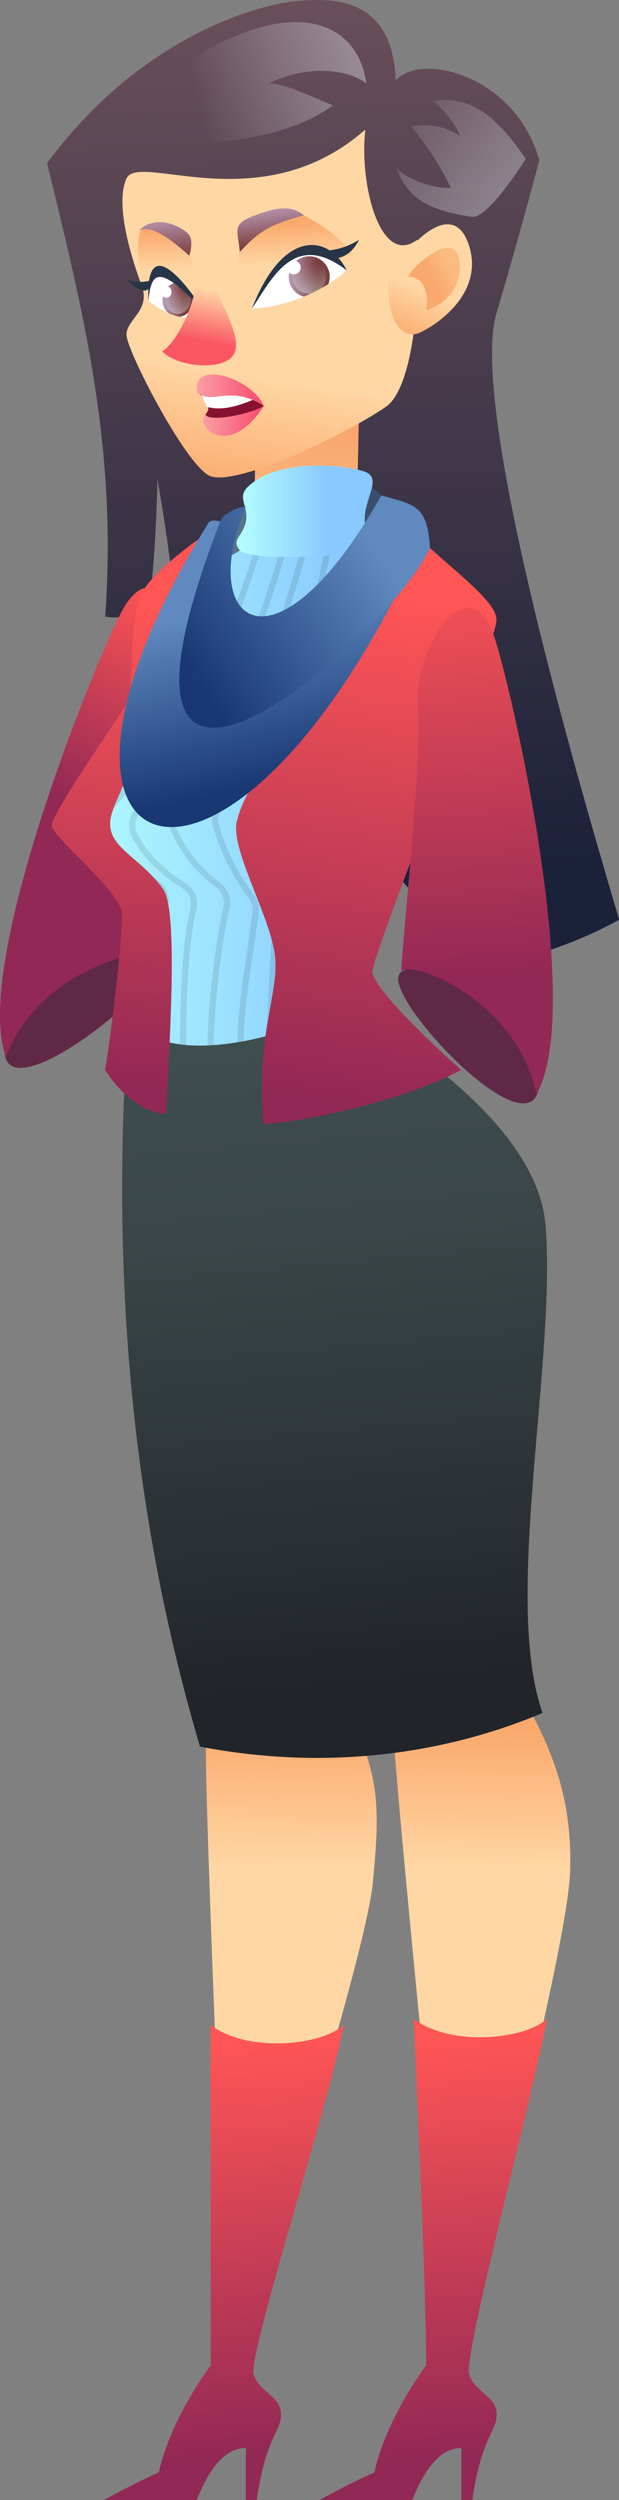 <svg xmlns="http://www.w3.org/2000/svg" xmlns:xlink="http://www.w3.org/1999/xlink" viewBox="0 0 132.16 533.04"><rect x="0" y="0" width="132.16" height="533.04" fill="#808080" stroke="none"/><defs><style>.cls-1,.cls-33{fill:none;}.cls-2{fill:url(#Безымянный_градиент_322);}.cls-3{fill:url(#Безымянный_градиент_1987);}.cls-4{fill:url(#Безымянный_градиент_1988);}.cls-5{fill:url(#Безымянный_градиент_159);}.cls-6{fill:url(#Безымянный_градиент_159-2);}.cls-7{fill:url(#Безымянный_градиент_783);}.cls-8{fill:#602847;}.cls-9{fill:url(#Безымянный_градиент_1977);}.cls-10{fill:url(#Безымянный_градиент_159-3);}.cls-11{fill:url(#Безымянный_градиент_159-4);}.cls-12{fill:url(#Безымянный_градиент_159-5);}.cls-13{fill:url(#Безымянный_градиент_159-6);}.cls-14{fill:url(#Новый_образец_градиента_копия_4);}.cls-15{fill:#fff;}.cls-16{fill:#283547;}.cls-17{clip-path:url(#clip-path);}.cls-18{fill:url(#Безымянный_градиент_744);}.cls-19{fill:url(#Безымянный_градиент_725);}.cls-20{fill:url(#Безымянный_градиент_201);}.cls-21{clip-path:url(#clip-path-2);}.cls-22{fill:url(#Безымянный_градиент_744-2);}.cls-23{fill:url(#Безымянный_градиент_725-2);}.cls-24{fill:url(#Безымянный_градиент_744-3);}.cls-25{fill:url(#Безымянный_градиент_744-4);}.cls-26{fill:#871131;}.cls-27{fill:url(#Безымянный_градиент_1808);}.cls-28{fill:url(#Безымянный_градиент_1808-2);}.cls-29{fill:url(#Новый_образец_градиента_копия_2);}.cls-30{fill:url(#Безымянный_градиент_2127);}.cls-31{clip-path:url(#clip-path-3);}.cls-32{opacity:0.1;}.cls-33{stroke:#000;stroke-miterlimit:10;stroke-width:1.31px;}.cls-34{fill:url(#Безымянный_градиент_2127-2);}.cls-35{fill:url(#Безымянный_градиент_446);}.cls-36{fill:url(#Безымянный_градиент_1977-2);}.cls-37{fill:url(#Безымянный_градиент_1977-3);}.cls-38{fill:url(#Безымянный_градиент_1977-4);}.cls-39{fill:url(#Безымянный_градиент_1977-5);}.cls-40{fill:url(#Безымянный_градиент_1977-6);}.cls-41{fill:url(#Безымянный_градиент_1785);}.cls-42{fill:url(#Безымянный_градиент_1785-2);}</style><linearGradient id="Безымянный_градиент_322" x1="66.97" y1="-7.66" x2="73.47" y2="185.9" gradientUnits="userSpaceOnUse"><stop offset="0" stop-color="#6d515b"/><stop offset="1" stop-color="#1b2139"/></linearGradient><linearGradient id="Безымянный_градиент_1987" x1="10.96" y1="27.98" x2="76.32" y2="12.42" gradientUnits="userSpaceOnUse"><stop offset="0.47" stop-color="#fff" stop-opacity="0"/><stop offset="1" stop-color="#e4e9eb" stop-opacity="0.4"/></linearGradient><linearGradient id="Безымянный_градиент_1988" x1="80.02" y1="17.61" x2="108.37" y2="44.62" gradientUnits="userSpaceOnUse"><stop offset="0" stop-color="#fff" stop-opacity="0"/><stop offset="1" stop-color="#e4e9eb" stop-opacity="0.4"/></linearGradient><linearGradient id="Безымянный_градиент_159" x1="83.77" y1="452.92" x2="84.88" y2="368.23" gradientUnits="userSpaceOnUse"><stop offset="0.64" stop-color="#ffd7a5"/><stop offset="1" stop-color="#faa96c"/></linearGradient><linearGradient id="Безымянный_градиент_159-2" x1="51.9" y1="452.51" x2="53.01" y2="367.81" xlink:href="#Безымянный_градиент_159"/><linearGradient id="Безымянный_градиент_783" x1="64.2" y1="127.15" x2="65.09" y2="88.47" gradientUnits="userSpaceOnUse"><stop offset="0.46" stop-color="#fabb80"/><stop offset="1" stop-color="#faa16c"/></linearGradient><linearGradient id="Безымянный_градиент_1977" x1="47.71" y1="133.1" x2="25.04" y2="176.78" gradientUnits="userSpaceOnUse"><stop offset="0" stop-color="#f55"/><stop offset="1" stop-color="#922855"/></linearGradient><linearGradient id="Безымянный_градиент_159-3" x1="60.77" y1="33.22" x2="49.7" y2="105.8" xlink:href="#Безымянный_градиент_159"/><linearGradient id="Безымянный_градиент_159-4" x1="64.11" y1="71.94" x2="62.79" y2="47.39" xlink:href="#Безымянный_градиент_159"/><linearGradient id="Безымянный_градиент_159-5" x1="37.62" y1="72.93" x2="36.33" y2="49.01" xlink:href="#Безымянный_градиент_159"/><linearGradient id="Безымянный_градиент_159-6" x1="24.76" y1="-407.63" x2="9.28" y2="-378.46" gradientTransform="translate(101.37 450.8) rotate(-3.74)" xlink:href="#Безымянный_градиент_159"/><linearGradient id="Новый_образец_градиента_копия_4" x1="-2040.35" y1="-1037.43" x2="-2057.79" y2="-1031.98" gradientTransform="matrix(0.72, -0.14, 0.15, 0.75, 1724.27, 537.43)" gradientUnits="userSpaceOnUse"><stop offset="0.64" stop-color="#fabb80"/><stop offset="1" stop-color="#faa96c"/></linearGradient><clipPath id="clip-path"><path class="cls-1" d="M43.6,66.37C37,59,31.7,55.05,31.7,64.19,35.79,67.45,41.48,69.2,43.6,66.37Z"/></clipPath><linearGradient id="Безымянный_градиент_744" x1="34.7" y1="63.92" x2="41.24" y2="63.92" gradientUnits="userSpaceOnUse"><stop offset="0" stop-color="#bb9bb7"/><stop offset="0.67" stop-color="#7b3f3f"/></linearGradient><linearGradient id="Безымянный_градиент_725" x1="-21.61" y1="-49.12" x2="-21.48" y2="-54.16" gradientTransform="translate(61.47 115.07) rotate(-2.18)" gradientUnits="userSpaceOnUse"><stop offset="0" stop-color="#ddf5f5" stop-opacity="0.4"/><stop offset="1" stop-color="#c6d9db" stop-opacity="0"/></linearGradient><linearGradient id="Безымянный_градиент_201" x1="45.76" y1="57.77" x2="42.28" y2="75.49" gradientUnits="userSpaceOnUse"><stop offset="0.22" stop-color="#ffd7a5"/><stop offset="0.84" stop-color="#fa5763"/></linearGradient><clipPath id="clip-path-2"><path class="cls-1" d="M53.77,65.83c3.95-11.44,15-16.66,20.27-8.17A34.69,34.69,0,0,1,53.77,65.83Z"/></clipPath><linearGradient id="Безымянный_градиент_744-2" x1="61.63" y1="59.02" x2="70.4" y2="59.02" xlink:href="#Безымянный_градиент_744"/><linearGradient id="Безымянный_градиент_725-2" x1="6.59" y1="-52.39" x2="6.74" y2="-58.42" xlink:href="#Безымянный_градиент_725"/><linearGradient id="Безымянный_градиент_744-3" x1="57.28" y1="43.83" x2="58.86" y2="56.26" xlink:href="#Безымянный_градиент_744"/><linearGradient id="Безымянный_градиент_744-4" x1="34.66" y1="45.86" x2="36.4" y2="59.53" xlink:href="#Безымянный_градиент_744"/><linearGradient id="Безымянный_градиент_1808" x1="42.01" y1="83.21" x2="56.3" y2="83.21" gradientUnits="userSpaceOnUse"><stop offset="0" stop-color="#fa9ea5"/><stop offset="1" stop-color="#f7496d"/></linearGradient><linearGradient id="Безымянный_градиент_1808-2" x1="43.43" y1="89.74" x2="56.3" y2="89.74" xlink:href="#Безымянный_градиент_1808"/><linearGradient id="Новый_образец_градиента_копия_2" x1="43.4" y1="113.12" x2="82.42" y2="113.12" gradientUnits="userSpaceOnUse"><stop offset="0" stop-color="#5d7d91"/><stop offset="1" stop-color="#374b6b"/></linearGradient><linearGradient id="Безымянный_градиент_2127" x1="12.66" y1="162.92" x2="104.73" y2="162.92" gradientUnits="userSpaceOnUse"><stop offset="0" stop-color="#b5ffff"/><stop offset="0.67" stop-color="#89c9ff"/></linearGradient><clipPath id="clip-path-3"><path class="cls-1" d="M77.5,101.8c-.39,9-3.68,14.47,1,16.18s26.23,8.9,26.23,14.77S89.06,165.4,85.8,181.07,72.08,212.42,73.39,217c-32,13.71-44.13,7.18-45.57,0s1.82-22.86-1.45-26.12-11.75-9.14-13.71-15.67c5.22-7.84,16.33-21.55,15.67-28.08s2-20.9,7.19-23.51,16.45-4.49,17.36-8.45A91.22,91.22,0,0,0,54.33,105C59,101.41,74.43,99.58,77.5,101.8Z"/></clipPath><linearGradient id="Безымянный_градиент_2127-2" x1="50.49" y1="109.04" x2="79.52" y2="109.04" xlink:href="#Безымянный_градиент_2127"/><linearGradient id="Безымянный_градиент_446" x1="66.78" y1="217.2" x2="79.46" y2="359.25" gradientUnits="userSpaceOnUse"><stop offset="0" stop-color="#404e4f"/><stop offset="0.31" stop-color="#3a4647"/><stop offset="0.8" stop-color="#292f33"/><stop offset="1" stop-color="#212429"/></linearGradient><linearGradient id="Безымянный_градиент_1977-2" x1="88.27" y1="434.57" x2="96.25" y2="523.99" xlink:href="#Безымянный_градиент_1977"/><linearGradient id="Безымянный_градиент_1977-3" x1="43.62" y1="435.93" x2="51.48" y2="524.02" xlink:href="#Безымянный_градиент_1977"/><linearGradient id="Безымянный_градиент_1977-4" x1="85.31" y1="127.69" x2="69.64" y2="234.73" xlink:href="#Безымянный_градиент_1977"/><linearGradient id="Безымянный_градиент_1977-5" x1="31.24" y1="129.44" x2="24.24" y2="231.47" xlink:href="#Безымянный_градиент_1977"/><linearGradient id="Безымянный_градиент_1977-6" x1="96.22" y1="116.54" x2="101.89" y2="208.58" xlink:href="#Безымянный_градиент_1977"/><linearGradient id="Безымянный_градиент_1785" x1="52.28" y1="118.05" x2="62.78" y2="166.06" gradientUnits="userSpaceOnUse"><stop offset="0.22" stop-color="#5f89bf"/><stop offset="1" stop-color="#183773"/></linearGradient><linearGradient id="Безымянный_градиент_1785-2" x1="88.93" y1="106.44" x2="38.41" y2="139.95" xlink:href="#Безымянный_градиент_1785"/></defs><g id="Слой_2" data-name="Слой 2"><g id="Слой_2-2" data-name="Слой 2"><path class="cls-2" d="M84.49,17.17C83.84-.46,71.43-.46,63.59.19S30.29,7.38,10.05,34.8c7.83,32,15,60.73,12.41,96.65,2.61.65,9.14-.66,9.14-.66,1.3-7.83,2-24.16,2-28.73,2,11.76,3.26,20.24,3.26,25.47,3.27,3.26,57.47,74.44,67.26,78.36a89.83,89.83,0,0,0,28.08-9.8C121.71,160.83,100.31,86.07,106,66.8s9.14-32.65,9.14-32.65C110,15.87,89.67,11.07,84.49,17.17Z"/><path class="cls-3" d="M20.11,29.58c24.28,2.61,40.87.14,51-7.11-5.22-2.1-10.29-4.7-13.8-4.67,8-3.87,16.61-3.3,20.92,0C75.74.22,53-3.07,20.11,29.58Z"/><path class="cls-4" d="M92.65,21.58c4.57,4.25,5.55,7.35,5.55,7.35a14.55,14.55,0,0,0-10.44-2A64.44,64.44,0,0,1,96.24,40c-3.91.46-11.1-2.62-11.75-4.57,2,5.22,4.57,9.14,16.28,10.79,3.46.49,11.47-12.34,11.47-12.34C106.69,25.66,100.82,20.1,92.65,21.58Z"/><path class="cls-5" d="M73.39,215.68c19.59,9.8,41.22,32.38,41.83,46.23s-9.83,74.58-12.45,86.33c13.72,19.59,19.59,32.65,18.94,50.93S97.22,507.7,97.22,507.7,83.84,376.32,83.84,366.52c-15-32.64-37.25-131.39-34-148.95C68.83,211.18,73.39,215.68,73.39,215.68Z"/><path class="cls-6" d="M57.72,217.64c16.68,18,23.48,32.27,23.29,46.13s-8.91,80.07-12.19,91.65C81.39,375.77,81.33,383,79.63,401.18S49,508.12,49,508.12s-5.51-126.59-5-136.37C30.88,338.29,24.05,234.33,28.33,217,47.63,211.7,57.72,217.64,57.72,217.64Z"/><path class="cls-7" d="M76.65,84.26c0,10.62-.78,32.24-.78,32.24s-22,3.33-23,0c1.57-6,1.61-13.94,1.59-22.68S76.65,84.26,76.65,84.26Z"/><path class="cls-8" d="M1.05,222.68C-1,239.2,35.83,210.05,34,204S3.14,205.82,1.05,222.68Z"/><path class="cls-9" d="M26.1,130.17c-5.43,10-32.19,75.46-24.83,95.19,7-18.7,30-24,32.75-21.33,1.83-21.09,2.95-44.94,5.68-56.74S33.68,116.19,26.1,130.17Z"/><path class="cls-10" d="M78,27.62C76.65,39.37,81.23,57,89.06,51.13c.76,15.75-1.55,32.08-6.64,35.58-9,6.21-32.54,17.31-37.76,14.7S27,74.64,27,71.37s5.22-5.22,3.26-10.45S24.41,43.82,27,38.07,55.76,47.21,78,27.62Z"/><path class="cls-11" d="M53.15,66.8c-3.27-3.27-2.45-12.92-1.31-16.33.65-1.95,7.18-7.83,13.06-4.57,5.26,2.93,12.71,7.65,10.6,13S56.41,70.06,53.15,66.8Z"/><path class="cls-12" d="M44.07,67.74c-.76,2-9.21,2.32-12.47-2.9-2-6.53-3.21-16-.66-16.32s7,1.23,8.05,3.23S45.45,64.11,44.07,67.74Z"/><path class="cls-13" d="M82.84,60.63c0-3.27,13.3-21.05,17.32-8.2C103.43,62.88,92.59,69.68,89.44,71S82.87,69.24,82.84,60.63Z"/><path class="cls-14" d="M87.1,59C91,59,91.48,63.37,91,66.15c4.83-1.58,7.18-5.23,7.18-9.15C98.2,47.65,88.16,56.6,87.1,59Z"/><path class="cls-15" d="M53.77,65.83c3.95-11.44,15-16.66,20.27-8.17A34.69,34.69,0,0,1,53.77,65.83Z"/><path class="cls-16" d="M53.77,65.83c6.59-17,16.35-16,20.27-8.17C62.94,49.17,58.31,59,53.77,65.83Z"/><path class="cls-16" d="M71.43,55.05c2,0,3.92-1.31,5.22-3.92a15,15,0,0,1-7.32,2.33C71.57,54,71.43,55.05,71.43,55.05Z"/><path class="cls-15" d="M43.6,66.37C37,59,31.7,55.05,31.7,64.19,35.79,67.45,41.48,69.2,43.6,66.37Z"/><g class="cls-17"><ellipse class="cls-18" cx="37.97" cy="63.92" rx="3.27" ry="3.66"/><path class="cls-19" d="M40.66,63.81a2.9,2.9,0,0,1-2.59,3.13A2.84,2.84,0,0,1,35.28,64a2.9,2.9,0,0,1,2.59-3.13A2.84,2.84,0,0,1,40.66,63.81Z"/><ellipse class="cls-15" cx="35.52" cy="62.26" rx="1.1" ry="1.23"/></g><path class="cls-16" d="M43.6,66.37C34.62,57,32.28,57,31.7,64.19,31.11,51.78,37,56.35,43.6,66.37Z"/><path class="cls-16" d="M31.7,61.58c-.91,1.18-3.51-.66-4.67-2,1.16.65,4.61.75,5.25,0C32.41,60.07,31.7,61.58,31.7,61.58Z"/><path class="cls-20" d="M41.6,61.36c-.1,3.15-3.55,11.48-7,13.56,3.47,3.48,13.19,4.17,15.27.7s-2.67-10.46-3.77-14.26S41.67,58.91,41.6,61.36Z"/><g class="cls-21"><circle class="cls-22" cx="66.02" cy="59.02" r="4.38"/><path class="cls-23" d="M69.62,58.88a3.61,3.61,0,1,1-3.74-3.47A3.61,3.61,0,0,1,69.62,58.88Z"/><circle class="cls-15" cx="62.73" cy="57.03" r="1.47"/></g><path class="cls-24" d="M51.19,53.74c-.31-4.57-2-5.88,3.26-7.84s7.84-2,10.45,0C57.72,47.86,55.41,49.17,51.19,53.74Z"/><path class="cls-25" d="M40.41,54.51c-3.91-3.5-8.16-6.73-10.77-5.34,3.92-3.92,9.79-.5,10.77,1S40.41,54.51,40.41,54.51Z"/><path class="cls-26" d="M42.09,83.61c2.37,1.77,3,3.55,1.77,4.73,1.78,3.55,10.07,1.19,12.44-1.77C53.34,83.61,44.61,82.9,42.09,83.61Z"/><path class="cls-15" d="M42.64,83.35s1.29,3,1.55,3.39c1.45.42,4.31.93,10.28-1.69C51,83.94,42.64,83.35,42.64,83.35Z"/><path class="cls-27" d="M56.3,86.57c-2.37-5.92-15.4-10.07-14.21-3C45.05,86.57,49.19,81.83,56.3,86.57Z"/><path class="cls-28" d="M43.86,88.34c-2.36,3,5.33,9.47,12.44-1.77C53.34,88.34,44.46,90.12,43.86,88.34Z"/><path class="cls-29" d="M43.43,123.83h39V106.94c-5.77-9.45-26-2-32.88,3.11S43.43,123.83,43.43,123.83Z"/><path class="cls-30" d="M77.5,101.8c-.39,9-3.68,14.47,1,16.18s26.23,8.9,26.23,14.77S89.06,165.4,85.8,181.07,72.08,212.42,73.39,217c-32,13.71-44.13,7.18-45.57,0s1.82-22.86-1.45-26.12-11.75-9.14-13.71-15.67c5.22-7.84,16.33-21.55,15.67-28.08s2-20.9,7.19-23.51,16.45-4.49,17.36-8.45A91.22,91.22,0,0,0,54.33,105C59,101.41,74.43,99.58,77.5,101.8Z"/><g class="cls-31"><g class="cls-32"><path class="cls-33" d="M63.59,98.8c0,19.61-19,62.25-26.18,73.88a4.54,4.54,0,0,0-.27,4.26,29.21,29.21,0,0,0,9.4,11.76,4.55,4.55,0,0,1,1.82,4.73c-2.28,9.92-4.21,29.95-3,34"/><path class="cls-33" d="M60,99.78c-1.85,9.9-17.78,59.67-30.56,73.19a4.48,4.48,0,0,0-.73,5.15c2.74,5.22,7.45,8.8,10.57,10.73a4.53,4.53,0,0,1,2,4.94c-2.51,10.2-2.19,30.92-2.19,32.67"/><path class="cls-33" d="M49.19,115.5c-3.95,11.61-10.53,42.3-25.94,56.79a4.54,4.54,0,0,0-.41,6.18,53.65,53.65,0,0,0,10.61,9.85,4.54,4.54,0,0,1,1.86,4.4c-1.44,9.39-2.71,30.41-1.49,32.29"/><path class="cls-33" d="M42.09,119.16c-3.45,12-11.84,39-24.39,52.9a4.53,4.53,0,0,0-.49,5.47c3,4.71,8.77,10.08,11.68,12.44a4.52,4.52,0,0,1,1.67,3.7c-.34,8.91-2.14,25.53-1.72,28.36"/><path class="cls-33" d="M68.83,98.8c.91,6.46-17.59,63.66-22.46,74.06a4.51,4.51,0,0,0-.26,3.17,46.16,46.16,0,0,0,7.56,15.11,4.56,4.56,0,0,1,.9,3.31c-1.24,10.42-4.58,27.1-2.58,32"/><path class="cls-33" d="M73.72,97.16c0,5.23-15.37,73.92-16.47,76.69-2.47,6.24,2.75,18.14,2.1,19.3s-2,29.1-1.67,31.86"/><path class="cls-33" d="M78.94,103.69c0,7.19-10.73,68.52-11.1,71.83s-3.27,14.37-3.27,17-1,30.53-1,30.53"/><path class="cls-33" d="M82.42,115.5s-4.13,53.73-5.77,58.18-6.2,17.52-6.2,19.47S67.83,222,67.83,222"/><path class="cls-33" d="M89.2,120.33s-7.65,49.32-8.3,52.58-7.18,16.35-7.18,19.28-3.64,26.17-3.64,26.17"/><path class="cls-33" d="M95.92,123.28c0,2-10.45,48.33-11.1,50.28s-6.53,16.33-7.19,18.94-5.46,25.86-5.46,25.86"/></g></g><path class="cls-34" d="M52.88,103.83c-2.35,2.28.27,4.11-.39,7.37s-3.24,3.77-1.29,6.13S76.65,119,78,116.43s-.65-3.6,0-7.35,2.88-6.86.46-8.25S59.8,97.1,52.88,103.83Z"/><path class="cls-35" d="M73.41,214.79c-18.33,9-43.5,12.83-45.92-.65C25.91,240.73,21.8,301.88,42.7,372.4c30.69,5.88,56.16,0,73.13-7.18-8.48-24.16,2.92-74.41.66-103.83C114.53,235.93,73.41,214.79,73.41,214.79Z"/><path class="cls-36" d="M116.79,430.44c-3.22,17.14-17.93,71.91-16.63,75.83s5.88,4.57,5.88,8.49-3.21,4.57-5.2,18.28H98.51v-11.1c-4.22,0-7.64,3.92-10.5,11.1H68.17s7.18-3.92,11.75-5.88C82.53,515.41,91,504.31,91,504.31c0-17.63-2.68-73.87-2.68-73.87C96.24,436.4,111.87,434.92,116.79,430.44Z"/><path class="cls-37" d="M73.39,431.74c-3.22,17.15-20.55,70.61-19.24,74.53S60,510.84,60,514.76s-3.21,4.57-5.19,18.28H52.49v-11.1c-4.22,0-7.64,3.92-10.5,11.1H22.15s7.18-3.92,11.75-5.88C36.52,515.41,45,504.31,45,504.31c0-17.63-.06-72.57-.06-72.57C52.84,437.7,68.47,436.23,73.39,431.74Z"/><path class="cls-8" d="M115.18,230.7c-.64,16.64-32.79-17.2-30-22.85S115.83,213.72,115.18,230.7Z"/><path class="cls-38" d="M82.42,106.94C89.71,117.08,106,126.88,106,132.1S79.78,202.83,79.52,207s18.93,21.12,18.93,21.12c-14.61,7.84-39.16,11.79-42.23,11.45-1.57-19.63,3.46-27.71,2.48-35.9s-9.47-22.57-8.17-28.44C53.14,163.48,74.47,141.2,82.42,106.94Z"/><path class="cls-39" d="M49.54,110.05s-14.68,9.28-18.6,15.34S29,146.48,27,150.06s-16.2,23.54-15.94,26,14.7,14.1,15,18.72-3,30.73-3.65,33.34c5.93,9.14,13.09,9.79,13.09,9.14.65-15,2.61-43.1-.66-47.67-5.27-7.38-12.7-9-11.1-15.67S48.55,124.57,49.54,110.05Z"/><path class="cls-40" d="M105.39,135.36c3.74,10.78,19.59,79.67,9.14,97.95-3.92-19.59-25.76-28.52-28.88-26.34,1.6-21.1,4.35-44.82,3.55-56.91S100.16,120.35,105.39,135.36Z"/><path class="cls-41" d="M89.06,117.73c-41.14,88.16-91.48,69.17-44.76-5.9.72-1.9,4.26,0,4.26,0-23.49,57.49,5.77,47.32,37.24,4.6C88,114.57,89.06,117.73,89.06,117.73Z"/><path class="cls-42" d="M52.49,107.94c-10.61,25.16,6.28,37.8,28.93-2.32,6.79,2,9.86,1.8,10.38,11.2C83.18,136,14,195.89,47.27,110.55A9.49,9.49,0,0,1,52.49,107.94Z"/></g></g></svg>